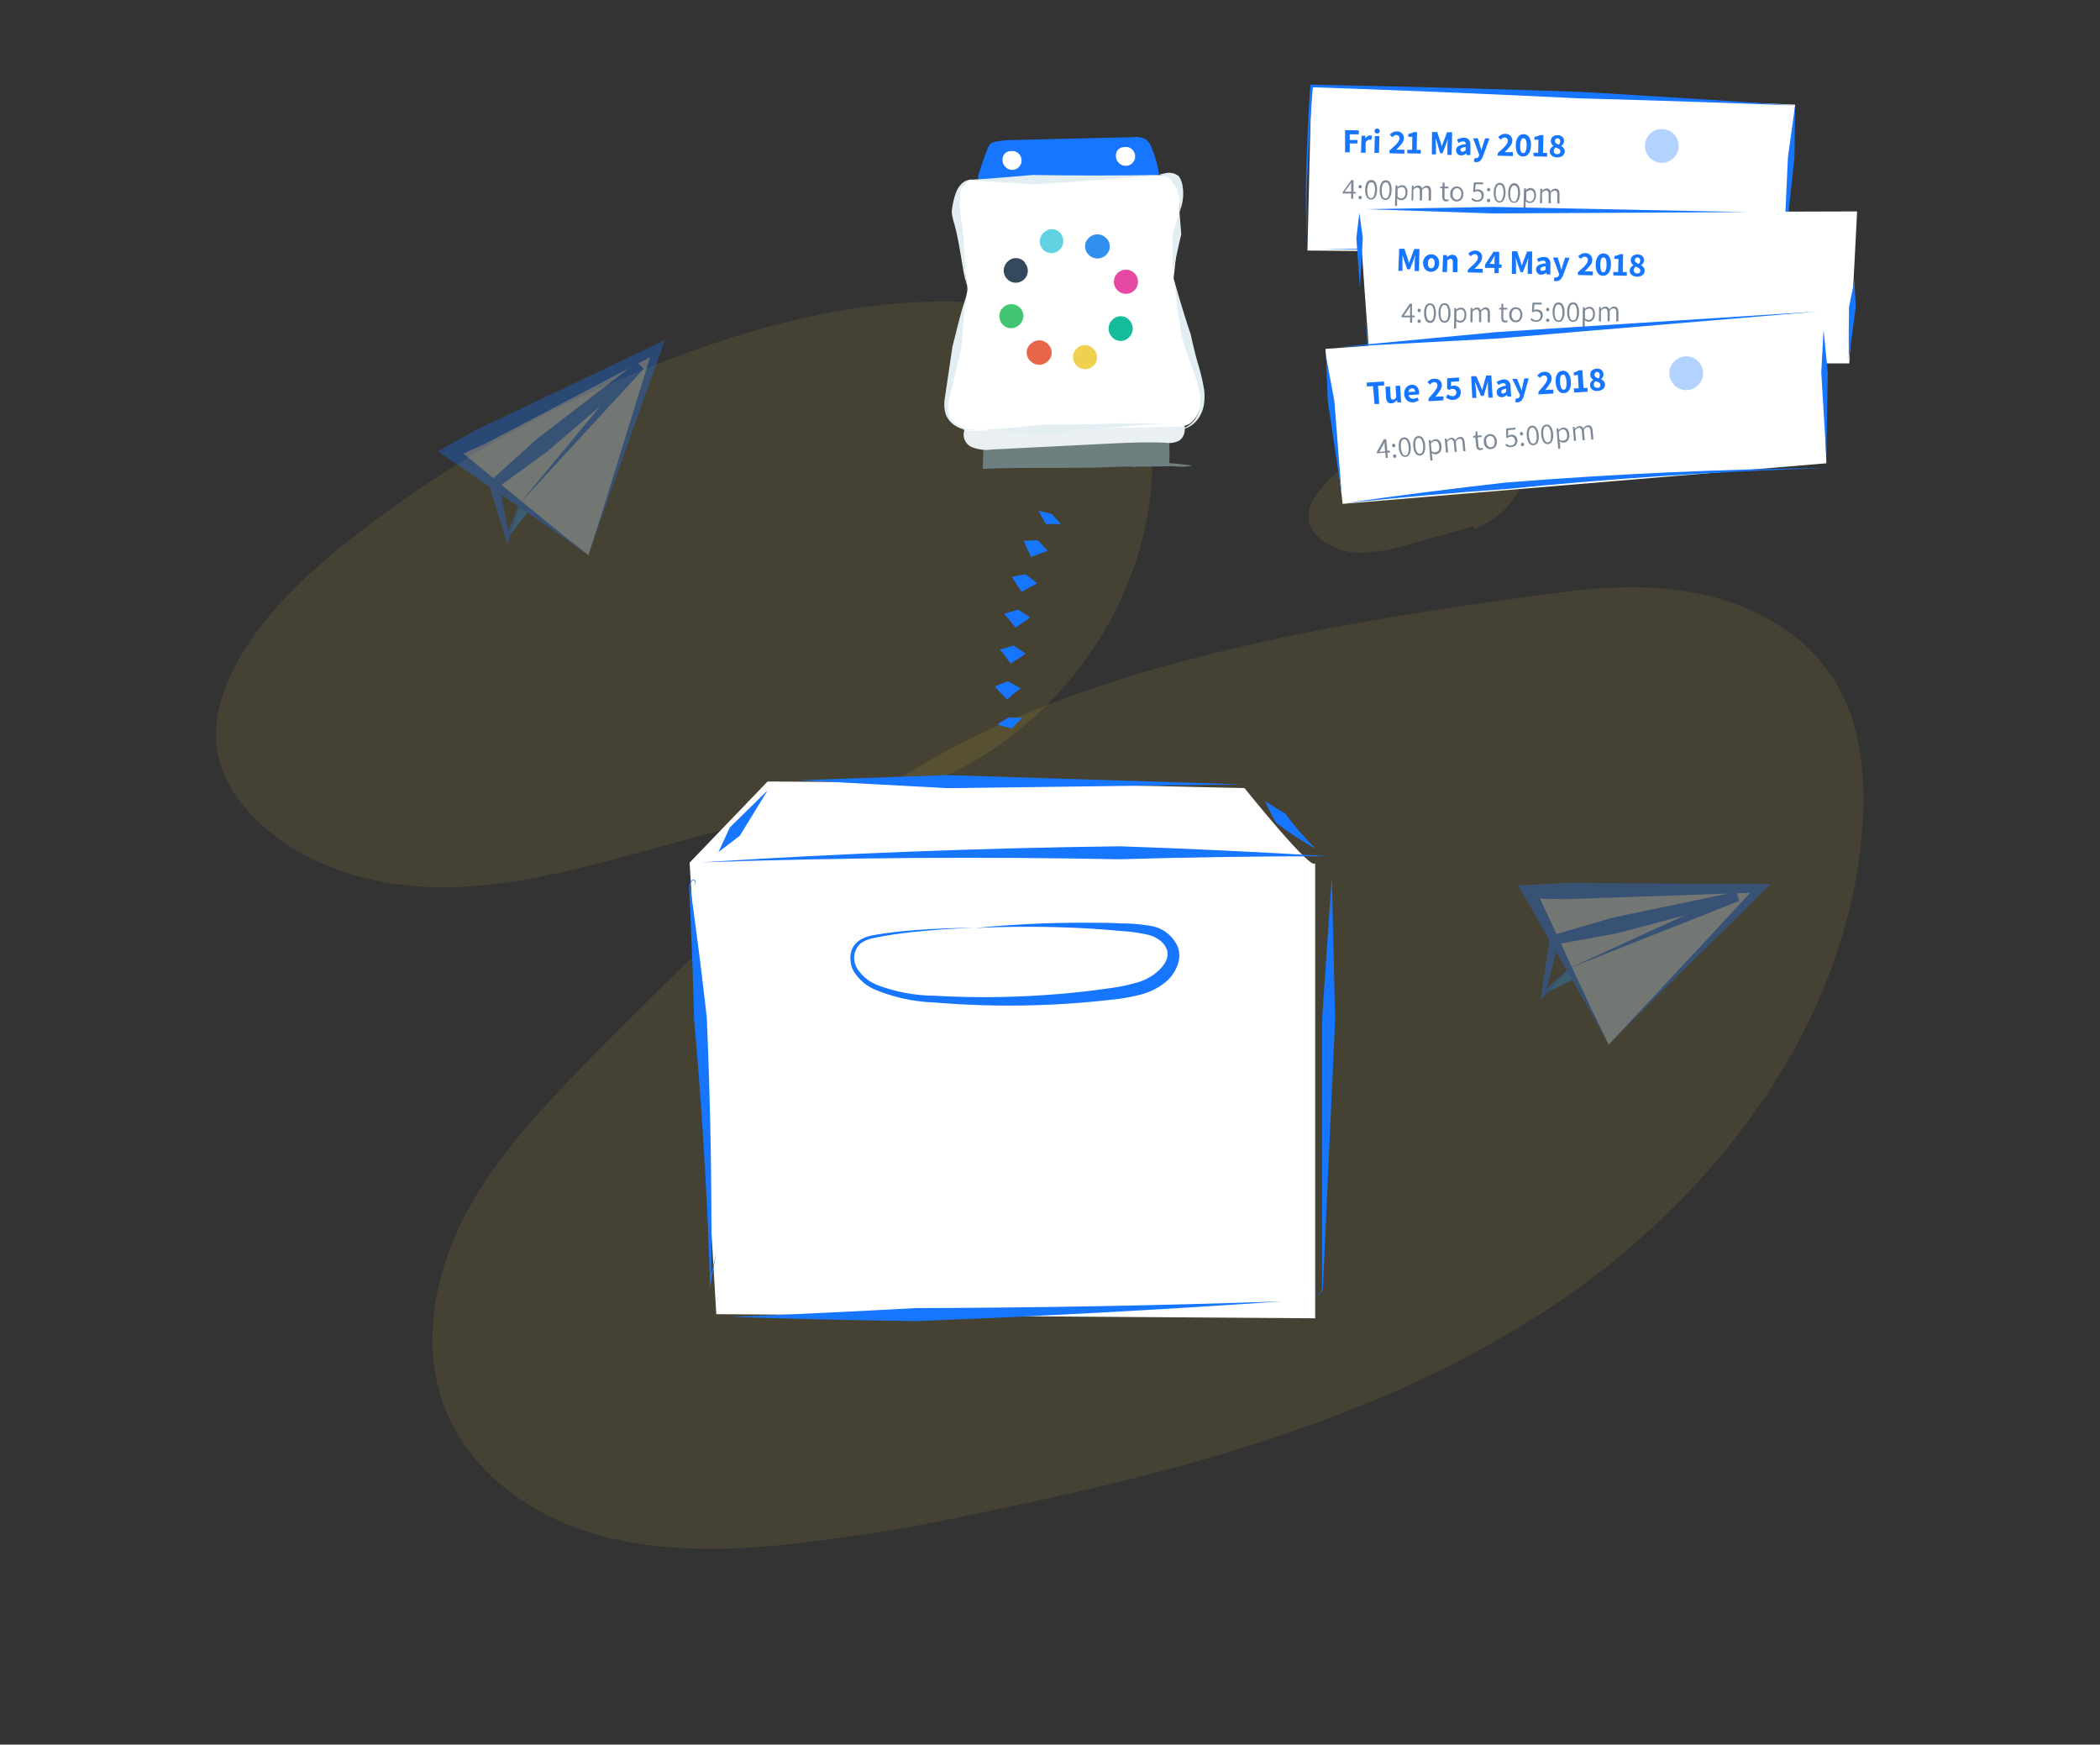 <svg id="Layer_1" data-name="Layer 1" xmlns="http://www.w3.org/2000/svg" viewBox="0 0 366 304"><rect x="0" y="0" width="366" height="304" fill="#333333" stroke="none"/><defs><style>.cls-1{opacity:0.1;}.cls-2{fill:#f8d135;}.cls-3{fill:#fff;}.cls-17,.cls-4{fill:#1776ff;}.cls-5{fill:#6e7f7f;}.cls-6{fill:#eaeff4;}.cls-7{fill:#e2eef2;}.cls-8{fill:#f0d050;}.cls-9{fill:#e76548;}.cls-10{fill:#42c671;}.cls-11{fill:#35495e;}.cls-12{fill:#60d2e2;}.cls-13{fill:#308ff0;}.cls-14{fill:#e549a3;}.cls-15{fill:#14bc9b;}.cls-16{fill:#7d8996;}.cls-17{opacity:0.33;}.cls-18{opacity:0.32;}.cls-19{fill:#2196f3;}.cls-20{fill:#d4e8ff;}</style></defs><title>VyteAPI-Scheduling</title><g class="cls-1"><path class="cls-2" d="M159.92,137.2c20.91-7.42,37-26.95,40.32-48.9,1.56-10.33-.12-22.14-8.12-28.86-5.1-4.28-11.94-5.82-18.56-6.46-20.2-2-40.5,3.13-59.36,10.62a209.88,209.88,0,0,0-53,30.27C53.93,99.62,47,106,42.19,113.94,39,119.25,36.72,125.57,38,131.65a22.31,22.31,0,0,0,6,10.48c8.34,8.76,20.94,12.44,33,12.47s23.94-3.19,35.62-6.38l47.58-13"/></g><g class="cls-1"><path class="cls-2" d="M256.91,92.15a14.89,14.89,0,0,0,9.53-11.56c.36-2.44,0-5.23-1.92-6.82a7.91,7.91,0,0,0-4.39-1.52c-4.77-.47-9.57.73-14,2.51a49.53,49.53,0,0,0-12.52,7.15,18.55,18.55,0,0,0-4.49,4.74,6,6,0,0,0-1,4.19,5.25,5.25,0,0,0,1.41,2.47,10.78,10.78,0,0,0,7.81,3,32.26,32.26,0,0,0,8.41-1.51L257,91.68"/></g><g class="cls-1"><path class="cls-2" d="M102.71,184.61C94.58,193,86.33,201.6,80.94,212s-7.63,23-3.19,33.87c4.21,10.28,13.93,17.59,24.49,21s21.93,3.45,33,2.45a325,325,0,0,0,36.53-5.9c34-7,68.28-16,97.38-34.91s52.6-49.22,55.39-83.8c.74-9.09-.09-18.71-5-26.4-4.75-7.46-12.91-12.29-21.49-14.42s-17.59-1.78-26.36-.62c-39.11,5.18-89.84,13-121.25,36.85C134.19,152.49,102.71,184.61,102.71,184.61Z"/></g><path class="cls-3" d="M196.44,136.87l20.46.46s12.32,15.38,12.32,12.94v79.45L124.84,229l-4.65-78.68,13.59-14.14S176.26,136.41,196.44,136.87Z"/><path class="cls-4" d="M120.9,154.12a.17.17,0,0,0,.28-.13.59.59,0,0,0-.06-.37.31.31,0,0,0-.25-.22.48.48,0,0,0-.31.15,1.76,1.76,0,0,0-.2,1.45l.44,3.18.84,6.37c.56,4.24,1.06,8.5,1.54,12.76q1,23,.76,46l-.23,0,1.13-5.17-.9,5.22-.19,1.13,0-1.15q-.75-23-2.79-45.89c-.11-4.27-.23-8.55-.41-12.82l-.27-6.41-.16-3.2a2,2,0,0,1,.39-1.59.54.54,0,0,1,.41-.14.39.39,0,0,1,.31.29.71.71,0,0,1,0,.41A.19.19,0,0,1,120.9,154.12Z"/><path class="cls-4" d="M231.57,149.2q-18.24,0-36.46.53-36.44-.71-72.91.54,36.4-2.34,72.91-2.8Q213.37,148.08,231.57,149.2Z"/><path class="cls-4" d="M232.12,152.85l.57,24.8-1.13,24.77L231,214.8l-.28,6.19-.14,3.09c0,.5-.13,1.13-.64,1.39a.41.41,0,0,1-.4,0,.56.56,0,0,1-.24-.31.65.65,0,0,1,0-.39.22.22,0,0,1,.31-.15.21.21,0,0,0-.29.15.66.66,0,0,0,0,.37.4.4,0,0,0,.58.27c.45-.25.51-.85.52-1.33V177.6Z"/><path class="cls-4" d="M127.57,229.47q16-.65,32-1.53,32-.08,64-1.18-31.92,2.22-63.93,3.45Q143.57,230,127.57,229.47Z"/><path class="cls-4" d="M169.9,161.72a185.65,185.65,0,0,1,20.43-.92c1.71,0,3.42,0,5.13.11a30,30,0,0,1,5.24.46,6.21,6.21,0,0,1,4.54,3.55,4.55,4.55,0,0,1,0,3.21,7.27,7.27,0,0,1-1.58,2.54,11.14,11.14,0,0,1-4.94,2.66,32,32,0,0,1-5.19.89c-3.4.39-6.82.67-10.24.83a155.8,155.8,0,0,1-20.5-.37,29.54,29.54,0,0,1-10.1-2.16,8.08,8.08,0,0,1-4-3.44,4.78,4.78,0,0,1-.45-2.68A3.46,3.46,0,0,1,149.6,164a5.8,5.8,0,0,1,2.46-1c.85-.17,1.69-.3,2.54-.41,1.69-.23,3.39-.4,5.09-.53q5.1-.36,10.21-.39c-3.4.11-6.8.33-10.19.68-1.69.17-3.38.38-5.05.66-.83.14-1.67.29-2.49.47a5.53,5.53,0,0,0-2.22.94,3.47,3.47,0,0,0-.59,4.28,7.29,7.29,0,0,0,3.7,3,28.74,28.74,0,0,0,9.83,1.81,153.08,153.08,0,0,0,20.32-.2q5.07-.37,10.09-1.1a30.71,30.71,0,0,0,4.84-1,9,9,0,0,0,3.92-2.21c1.05-1,1.73-2.35,1.32-3.48a3.5,3.5,0,0,0-1.16-1.6,5.39,5.39,0,0,0-2-1,28.52,28.52,0,0,0-4.89-.69c-1.69-.16-3.38-.29-5.08-.4A187.39,187.39,0,0,0,169.9,161.72Z"/><polygon class="cls-4" points="125.22 148.48 127.19 144.19 133.78 137.73 128.96 145.61 125.22 148.48"/><path class="cls-4" d="M220.47,139.57c1.15.78,2.32,1.51,3.52,2.18a54.49,54.49,0,0,0,5.23,6.09,55,55,0,0,1-6.85-4.5C221.68,142.1,221.05,140.84,220.47,139.57Z"/><polygon class="cls-4" points="139.4 135.96 165.13 135.07 216.56 136.68 165.11 137.34 139.4 135.96"/><path class="cls-5" d="M171.43,74.59c0,2.37-.09,4.74-.13,7.11,7.59-.33,15.17,0,22.76-.33,3.07-.14,6,0,9.72-.13.1-2.87,0-5.1-.11-8.2-10.56.55-21.19,0-31.7,1.22a1.3,1.3,0,0,0-.75.25"/><path class="cls-6" d="M168.11,74.89a2.37,2.37,0,0,0,1.22,3,6.85,6.85,0,0,0,3.52.44l19.87-1c3.5-.17,7-.34,10.5-.18a3.75,3.75,0,0,0,2.37-.41,2.41,2.41,0,0,0,.9-1.82,7,7,0,0,0-.28-2.08c-5.89-.1-11.79.08-17.69.25a179.47,179.47,0,0,0-19.94,1.33c-.32,0-.75.3-.57.57"/><path class="cls-4" d="M202,30.2a20.34,20.34,0,0,0-1.29-4.46,3.27,3.27,0,0,0-.91-1.38,3.49,3.49,0,0,0-2.26-.46l-20.52.49a19.31,19.31,0,0,0-3.48.29,1.86,1.86,0,0,0-.86.34,2.1,2.1,0,0,0-.54.85,46.54,46.54,0,0,0-1.7,5l.76,2.1,14,.95,15.61-1.27Z"/><path class="cls-3" d="M205.07,74.35c2.17-.12,2.42-.57,3.1-1.33a5.17,5.17,0,0,0,1.15-2.79,16.57,16.57,0,0,0-.78-6.15L205.1,50.8l-.56-2.35q.77-6.39,1.11-12.82a8.55,8.55,0,0,0-.2-3,3,3,0,0,0-2-2.1l-.61-.05Q186,31.23,169,31.3l-.62.37a6.53,6.53,0,0,0-1.79,4.24,19.33,19.33,0,0,0,.4,4.67L168.6,50l0,.61-3.5,17.79a8.53,8.53,0,0,0-.06,3.76c.3,1.36,2.54,2.72,3.92,2.91Z"/><path class="cls-3" d="M175.69,26.41a1.4,1.4,0,0,0-.8.68,1.84,1.84,0,0,0,.19,1.84,1.72,1.72,0,0,0,1.72.63A1.69,1.69,0,0,0,178,28.35a1.71,1.71,0,0,0-.53-1.65,1.58,1.58,0,0,0-.72-.36A2.87,2.87,0,0,0,175.69,26.41Z"/><path class="cls-3" d="M195.45,25.71a1.36,1.36,0,0,0-.8.68,1.82,1.82,0,0,0,.19,1.83,1.73,1.73,0,0,0,1.72.64,1.69,1.69,0,0,0,1.24-1.21,1.71,1.71,0,0,0-.53-1.65,1.58,1.58,0,0,0-.72-.36A2.67,2.67,0,0,0,195.45,25.71Z"/><path class="cls-7" d="M169.23,31.3a2.31,2.31,0,0,0-1.31.95,3.57,3.57,0,0,0-.57,1.48,8.73,8.73,0,0,0-.08,1.63,10,10,0,0,0,.12,1.6,10.16,10.16,0,0,0,.17,1.56c.09.56.17,1.13.23,1.69.13,1.13.21,2.26.27,3.38l.18,3.36a14.79,14.79,0,0,0,.49,3.31l0,.08,0-.07-.15-.21.17.19,0,0a16,16,0,0,1-.88-3.27l-.56-3.32c-.19-1.1-.39-2.19-.64-3.27-.13-.54-.26-1.07-.41-1.6a10.74,10.74,0,0,1-.39-1.75,11,11,0,0,1,.27-1.82,10,10,0,0,1,.51-1.73,4,4,0,0,1,1-1.52A2.52,2.52,0,0,1,169.23,31.3Z"/><path class="cls-7" d="M168.5,51.41c-.55,3.06-.67,6.13-.95,9.25l-2.16,9a5.51,5.51,0,0,0-.1,2.17,3.34,3.34,0,0,0,1.05,1.85,4.5,4.5,0,0,0,2,1,7,7,0,0,0,2.29.19,7,7,0,0,1-2.33,0,4.79,4.79,0,0,1-2.17-.94,3.86,3.86,0,0,1-1.38-2,6.49,6.49,0,0,1-.1-2.44L166,60.39C166.78,57.41,167.44,54.33,168.5,51.41Z"/><path class="cls-7" d="M171.55,74.89c3.51-.23,7-.54,10.48-.91,3.49,0,7,0,10.48-.13s7-.17,10.52.07c-3.51,0-7,.37-10.47.72s-7,.68-10.48.92Q176.8,75.32,171.55,74.89Z"/><path class="cls-7" d="M168.86,31.38c3.7-.27,7.39-.56,11.08-.89q11.1.18,22.2,0-11.05,1-22.17,1.62Q174.4,31.78,168.86,31.38Z"/><path class="cls-7" d="M202.14,30.27a.33.33,0,0,0,.33.07l.37-.1a4,4,0,0,1,.81-.13,2.67,2.67,0,0,1,1.8.6,4.1,4.1,0,0,1,.65,1.65,8.23,8.23,0,0,1-.55,4.6,8.15,8.15,0,0,0-.12-2.92,4.31,4.31,0,0,0-1.18-2.31,1.44,1.44,0,0,0-.74-.85,3.19,3.19,0,0,0-.68-.24l-.38-.11C202.32,30.49,202.17,30.41,202.14,30.27Z"/><path class="cls-7" d="M205.58,37.16c.09,1.23.19,2.44.3,3.66-.55,2.25-1,4.53-1.51,6.81l0,.07,0-.06-.1-.21.14.18h0q-.07-3.49,0-7C204.73,39.46,205.15,38.31,205.58,37.16Z"/><path class="cls-7" d="M204.59,48.74c.94,3.2,1.87,6.4,2.94,9.53.35,1.62.73,3.23,1.17,4.82A33.5,33.5,0,0,1,209.87,68a9.37,9.37,0,0,1-.06,2.59,5.83,5.83,0,0,1-1,2.39,4.58,4.58,0,0,1-2,1.6,6.59,6.59,0,0,1-2.49.31,6.48,6.48,0,0,0,2.41-.49,4.25,4.25,0,0,0,1.72-1.64,5.18,5.18,0,0,0,.72-2.26,8.29,8.29,0,0,0-.13-2.38,33.09,33.09,0,0,0-1.52-4.68c-.57-1.57-1.08-3.17-1.56-4.78C205.43,55.35,205,52.05,204.59,48.74Z"/><path class="cls-5" d="M199.14,80.62a45.4,45.4,0,0,1,8.64.53,8.36,8.36,0,0,1-2.69.13,58.46,58.46,0,0,0-8.05.1"/><g id="Group_4" data-name="Group 4"><g id="Group_5" data-name="Group 5"><g id="Path"><path class="cls-8" d="M189.22,60.13a2.1,2.1,0,1,0,2,2.22A2.26,2.26,0,0,0,189.22,60.13Z"/></g><g id="Path_2" data-name="Path 2"><path class="cls-9" d="M182.68,60a2.11,2.11,0,0,0-3-.12,2,2,0,0,0-.13,3,2.12,2.12,0,0,0,3,.12A2,2,0,0,0,182.68,60Z"/></g><g id="Path_3" data-name="Path 3"><path class="cls-10" d="M178.37,55.2a2.1,2.1,0,1,0-2.22,2A2.25,2.25,0,0,0,178.37,55.2Z"/></g><g id="Path_4" data-name="Path 4"><path class="cls-11" d="M178.62,45.72a2,2,0,0,0-3-.13,2.12,2.12,0,0,0-.12,3,2.09,2.09,0,0,0,3.08-2.83Z"/></g><g id="Path_5" data-name="Path 5"><path class="cls-12" d="M183.18,44.11a2.1,2.1,0,0,0,.24-4.19,2.27,2.27,0,0,0-2.22,2A2.09,2.09,0,0,0,183.18,44.11Z"/></g><g id="Path_6" data-name="Path 6"><path class="cls-13" d="M189.71,44.36a2.12,2.12,0,0,0,3,.12,2,2,0,0,0,.12-2.95,2.12,2.12,0,0,0-3-.13A2,2,0,0,0,189.71,44.36Z"/></g><g id="Path_7" data-name="Path 7"><path class="cls-14" d="M194.14,49a2.1,2.1,0,1,0,2.22-2A2.09,2.09,0,0,0,194.14,49Z"/></g><g id="Path_8" data-name="Path 8"><path class="cls-15" d="M193.9,55.7a2.12,2.12,0,0,0-.12,3,2,2,0,0,0,2.95.12,2.12,2.12,0,0,0,.13-3A2,2,0,0,0,193.9,55.7Z"/></g></g></g><path class="cls-4" d="M183.3,89.58c.53.59,1.07,1.17,1.62,1.73-.86,0-1.74,0-2.62,0Q181.64,90.19,181,89C181.78,89.18,182.54,89.38,183.3,89.58Z"/><path class="cls-4" d="M180.9,94.14c.56.63,1.13,1.25,1.7,1.84q-1.41.49-2.88,1.08c-.45-.9-.88-1.84-1.31-2.82C179.25,94.19,180.08,94.15,180.9,94.14Z"/><path class="cls-4" d="M178.76,100.07q1,.81,2,1.59-1.34.69-2.7,1.47c-.57-.84-1.14-1.71-1.69-2.61C177.14,100.35,178,100.2,178.76,100.07Z"/><path class="cls-4" d="M177.44,106.23l2.1,1.37c-.84.57-1.68,1.16-2.53,1.76-.66-.78-1.31-1.59-2-2.41Z"/><path class="cls-4" d="M176.65,112.49c.7.44,1.4.91,2.09,1.41-.85.65-1.73,1.12-2.59,1.71-.64-.8-1.22-1.7-1.89-2.44C175.05,113,175.85,112.75,176.65,112.49Z"/><path class="cls-4" d="M175.69,118.73c.74.43,1.47.83,2.21,1.2q-1.18.88-2.37,1.95c-.72-.69-1.44-1.44-2.15-2.26C174.15,119.29,174.92,119,175.69,118.73Z"/><path class="cls-4" d="M175.86,125a23.71,23.71,0,0,0,2.38.06,16.07,16.07,0,0,0-1.82,1.86,18,18,0,0,1-2.57-.7C174.51,125.78,175.18,125.37,175.86,125Z"/><path class="cls-3" d="M228.61,15c-.1-.14-.74,28.66-.74,28.66l83,.69,2-26.11Z"/><path class="cls-4" d="M312.88,18.38q-18.79-.73-37.6-1.24Q252,16,228.61,15.2l.22-.2c-.39,4.73-.7,9.47-.9,14.22a127.81,127.81,0,0,0,0,14.25,130.42,130.42,0,0,1-.25-14.26q.21-7.12.69-14.25v-.2h.21Q252,15.21,275.33,16,294.11,17.09,312.88,18.38Z"/><polygon class="cls-4" points="312.88 18.22 312.74 27.49 310.86 44.97 310.86 45.03 310.82 44.99 310.13 44.33 310.86 44.94 310.81 44.96 311.61 27.41 312.88 18.22"/><path class="cls-4" d="M309.05,44.79q-13.11-.63-26.22-.73-6.54-.27-13.09-.4c-4.37-.12-8.74-.06-13.11-.1l-26.24-.1L256.62,43c4.38-.06,8.75-.2,13.12-.18s8.75,0,13.13.11Q296,43.6,309.05,44.79Z"/><path class="cls-4" d="M234.43,22.66l2.4.06,0,.68-1.59,0,0,1,1.36,0V25l-1.36,0,0,1.54-.81,0Z"/><path class="cls-4" d="M237.3,23.66l.66,0,0,.51h0a1.11,1.11,0,0,1,.38-.42.73.73,0,0,1,.46-.14.83.83,0,0,1,.34.06l-.15.7-.11,0a.62.62,0,0,0-.57.1,1,1,0,0,0-.3.42l0,1.73-.81,0Z"/><path class="cls-4" d="M239.61,23.71l.8,0-.07,2.93-.8,0Zm.08-.57a.44.44,0,0,1,0-.62.45.45,0,0,1,.33-.12.49.49,0,0,1,.32.13.45.45,0,0,1,0,.62.48.48,0,0,1-.33.12A.52.52,0,0,1,239.69,23.14Z"/><path class="cls-4" d="M242.16,26.23q.63-.57,1-.9a4,4,0,0,0,.53-.63,1,1,0,0,0,.21-.56.56.56,0,0,0-.14-.44.54.54,0,0,0-.41-.17.64.64,0,0,0-.35.1,1.44,1.44,0,0,0-.34.28l-.44-.45a2,2,0,0,1,.59-.43,1.3,1.3,0,0,1,.67-.13,1.19,1.19,0,0,1,.88.34,1.17,1.17,0,0,1,.32.87,1.68,1.68,0,0,1-.35.9,9,9,0,0,1-1,1.08l.63,0,.81,0v.68l-2.61-.06Z"/><path class="cls-4" d="M245.27,26.11l.83,0,.05-2.27h-.7v-.51a4,4,0,0,0,.51-.11,2.22,2.22,0,0,0,.41-.2l.6,0-.07,3.1.71,0v.65l-2.35-.05Z"/><path class="cls-4" d="M249.58,23l.9,0,.6,1.79c.06.17.1.33.14.48l.07.25h0l.11-.34a2.31,2.31,0,0,1,.14-.38l.66-1.76.89,0L253,27l-.74,0,0-1.53c0-.22,0-.57.1-1l0-.23h0l-.34.9-.6,1.55H251L250.5,25l-.29-.91h0v.23c0,.48.06.84.06,1.05l0,1.53h-.72Z"/><path class="cls-4" d="M254,26.79a.88.88,0,0,1-.23-.63.81.81,0,0,1,.42-.71,2.88,2.88,0,0,1,1.27-.33.43.43,0,0,0-.47-.48,1.19,1.19,0,0,0-.37.06,3.7,3.7,0,0,0-.42.19l-.28-.54a2.37,2.37,0,0,1,1.24-.35,1.09,1.09,0,0,1,.84.34,1.46,1.46,0,0,1,.27,1l0,1.69h-.66l-.05-.31h0a1.41,1.41,0,0,1-.88.36A.83.83,0,0,1,254,26.79Zm1.17-.42a1.32,1.32,0,0,0,.27-.2v-.56a2,2,0,0,0-.69.18.38.38,0,0,0-.21.32.31.31,0,0,0,.09.24.4.4,0,0,0,.26.08A.42.42,0,0,0,255.18,26.37Z"/><path class="cls-4" d="M256.86,28.14l.16-.62a.64.64,0,0,0,.2.05.53.53,0,0,0,.54-.41l.05-.17-1.07-2.89.82,0,.41,1.33.15.56c0,.1.05.2.07.27h0c0-.23.13-.5.22-.83l.42-1.31.77,0-1.1,3A2.22,2.22,0,0,1,258,28a1,1,0,0,1-.76.25A1.29,1.29,0,0,1,256.86,28.14Z"/><path class="cls-4" d="M261.05,26.66q.63-.57,1-.9a4,4,0,0,0,.53-.63,1,1,0,0,0,.21-.56.57.57,0,0,0-.14-.44.54.54,0,0,0-.41-.17.64.64,0,0,0-.35.1,1.44,1.44,0,0,0-.34.28l-.43-.45a1.85,1.85,0,0,1,.58-.43,1.3,1.3,0,0,1,.67-.13,1.23,1.23,0,0,1,.88.34,1.13,1.13,0,0,1,.32.87,1.6,1.6,0,0,1-.35.9,8.3,8.3,0,0,1-1,1.08l.64,0,.81,0,0,.68L261,27.13Z"/><path class="cls-4" d="M264.76,27.06a1.47,1.47,0,0,1-.44-.68,3,3,0,0,1-.14-1.08,2.38,2.38,0,0,1,.39-1.42,1.18,1.18,0,0,1,1.93,0,2.41,2.41,0,0,1,.32,1.44,3,3,0,0,1-.19,1.07,1.44,1.44,0,0,1-.47.66,1.06,1.06,0,0,1-.7.21A1.08,1.08,0,0,1,264.76,27.06Zm1.13-.68a2.63,2.63,0,0,0,.17-1,2.38,2.38,0,0,0-.13-1,.43.43,0,0,0-.81,0,2.32,2.32,0,0,0-.17,1,2.67,2.67,0,0,0,.12,1,.43.43,0,0,0,.82,0Z"/><path class="cls-4" d="M267.25,26.62h.83l.05-2.27h-.69v-.5a4.11,4.11,0,0,0,.5-.12,2.26,2.26,0,0,0,.42-.19H269l-.07,3.1.72,0,0,.66-2.35-.06Z"/><path class="cls-4" d="M270.71,27.29a1.06,1.06,0,0,1-.45-.38.86.86,0,0,1-.16-.54,1.05,1.05,0,0,1,.67-.92v0a1.11,1.11,0,0,1-.49-.89,1,1,0,0,1,.35-.74,1.23,1.23,0,0,1,.86-.26,1.09,1.09,0,0,1,.81.3,1,1,0,0,1,.29.75.8.8,0,0,1-.15.47,1.33,1.33,0,0,1-.36.35v0a1.45,1.45,0,0,1,.47.41,1,1,0,0,1,.16.58,1,1,0,0,1-.18.53,1.16,1.16,0,0,1-.47.36,1.85,1.85,0,0,1-.69.12A1.77,1.77,0,0,1,270.71,27.29Zm1.08-.54a.47.47,0,0,0,.16-.36.48.48,0,0,0-.09-.29.75.75,0,0,0-.26-.2,4.14,4.14,0,0,0-.46-.22.92.92,0,0,0-.24.28.61.61,0,0,0-.1.34.49.49,0,0,0,.17.41.63.63,0,0,0,.43.16A.61.61,0,0,0,271.79,26.75Zm.14-2.12a.56.56,0,0,0-.12-.38.5.5,0,0,0-.35-.15.48.48,0,0,0-.33.12.45.45,0,0,0-.13.33.43.43,0,0,0,.16.37,2,2,0,0,0,.5.29A.84.84,0,0,0,271.93,24.63Z"/><path class="cls-16" d="M236.29,33.72h-.45l0,.93h-.35l0-.93-1.48,0v-.24l1.49-2.09h.4l0,2.06h.46Zm-.8-.32,0-1c0-.13,0-.33,0-.61h0l-.17.27-.11.17-.84,1.17Z"/><path class="cls-16" d="M236.84,34.64a.28.28,0,0,1-.07-.22.33.33,0,0,1,.08-.22.32.32,0,0,1,.21-.08.25.25,0,0,1,.19.09.29.29,0,0,1,.08.22.26.26,0,0,1-.09.21.22.22,0,0,1-.2.08A.3.3,0,0,1,236.84,34.64Zm0-1.89a.28.28,0,0,1-.08-.21.29.29,0,0,1,.09-.22.24.24,0,0,1,.2-.08.27.27,0,0,1,.2.09.28.28,0,0,1,.07.22.29.29,0,0,1-.08.21.27.27,0,0,1-.2.08A.25.25,0,0,1,236.89,32.75Z"/><path class="cls-16" d="M238.18,34.3a2.31,2.31,0,0,1-.24-1.27,2.37,2.37,0,0,1,.3-1.25.84.84,0,0,1,.77-.42.86.86,0,0,1,.75.46,2.34,2.34,0,0,1,.24,1.26,2.44,2.44,0,0,1-.3,1.26.85.85,0,0,1-.77.43A.83.83,0,0,1,238.18,34.3Zm1.26-.18a2.46,2.46,0,0,0,.2-1,2.26,2.26,0,0,0-.16-1,.52.52,0,0,0-.48-.35.53.53,0,0,0-.5.33,2.38,2.38,0,0,0-.2,1,2.5,2.5,0,0,0,.15,1.06.54.54,0,0,0,.49.36A.53.53,0,0,0,239.44,34.12Z"/><path class="cls-16" d="M240.71,34.36a2.42,2.42,0,0,1-.24-1.27,2.35,2.35,0,0,1,.3-1.25.84.84,0,0,1,.77-.42.85.85,0,0,1,.75.45,2.31,2.31,0,0,1,.24,1.27,2.44,2.44,0,0,1-.3,1.26.87.87,0,0,1-1.52,0Zm1.26-.18a2.46,2.46,0,0,0,.2-1,2.43,2.43,0,0,0-.15-1.05.58.58,0,0,0-.49-.36.57.57,0,0,0-.5.33,2.46,2.46,0,0,0-.2,1.05,2.5,2.5,0,0,0,.15,1.06.53.53,0,0,0,1,0Z"/><path class="cls-16" d="M243.22,32.31h.31l0,.3h0a1.38,1.38,0,0,1,.82-.34.85.85,0,0,1,.72.36,1.48,1.48,0,0,1,.24.94,1.73,1.73,0,0,1-.17.71,1.15,1.15,0,0,1-.41.46,1,1,0,0,1-.54.15,1.23,1.23,0,0,1-.7-.31V35l0,.86h-.37Zm1.35,2.14a.82.82,0,0,0,.28-.35,1.27,1.27,0,0,0,.11-.54,1.2,1.2,0,0,0-.15-.7.56.56,0,0,0-.52-.27,1.1,1.1,0,0,0-.71.34l0,1.35a1.26,1.26,0,0,0,.33.22.92.92,0,0,0,.3.07A.69.69,0,0,0,244.57,34.45Z"/><path class="cls-16" d="M246.06,32.37h.31l0,.37h0a1.08,1.08,0,0,1,.79-.41.63.63,0,0,1,.67.5,1.61,1.61,0,0,1,.43-.35.81.81,0,0,1,.41-.12c.51,0,.75.34.74,1l0,1.59H249l0-1.54a.94.94,0,0,0-.1-.53.43.43,0,0,0-.37-.17.92.92,0,0,0-.66.38l-.05,1.83h-.37l0-1.54a.92.92,0,0,0-.1-.52.45.45,0,0,0-.36-.18,1,1,0,0,0-.67.39l0,1.83H246Z"/><path class="cls-16" d="M251.51,34.84a1,1,0,0,1-.15-.6l0-1.44H251v-.28l.39,0,.06-.7h.32l0,.7.68,0v.31l-.69,0,0,1.45a.64.64,0,0,0,.08.37.36.36,0,0,0,.3.13.93.93,0,0,0,.29-.06l.07.28a1.48,1.48,0,0,1-.45.09A.61.61,0,0,1,251.51,34.84Z"/><path class="cls-16" d="M253.3,34.94a1.15,1.15,0,0,1-.41-.46,1.44,1.44,0,0,1-.14-.7,1.42,1.42,0,0,1,.17-.7,1.1,1.1,0,0,1,.43-.45,1.16,1.16,0,0,1,.58-.14,1,1,0,0,1,.56.17,1.08,1.08,0,0,1,.41.46,1.48,1.48,0,0,1,.14.71,1.36,1.36,0,0,1-.17.69,1.07,1.07,0,0,1-.43.44,1.06,1.06,0,0,1-.57.15A1.12,1.12,0,0,1,253.3,34.94Zm1-.26a.79.79,0,0,0,.28-.34,1.42,1.42,0,0,0,.11-.52,1.38,1.38,0,0,0-.09-.52.82.82,0,0,0-.26-.36.66.66,0,0,0-.39-.14.7.7,0,0,0-.4.12.81.81,0,0,0-.27.35,1.38,1.38,0,0,0,.08,1.24.68.68,0,0,0,.94.17Z"/><path class="cls-16" d="M256.87,35.05a1.45,1.45,0,0,1-.45-.33l.2-.24a1.39,1.39,0,0,0,.37.28,1.08,1.08,0,0,0,.46.12.79.79,0,0,0,.38-.09.66.66,0,0,0,.28-.27.89.89,0,0,0,.1-.41.69.69,0,0,0-.7-.77.85.85,0,0,0-.29,0,1.34,1.34,0,0,0-.29.15l-.2-.13.14-1.57,1.61,0v.32l-1.28,0-.11,1a1.3,1.3,0,0,1,.25-.1,1.12,1.12,0,0,1,.27,0,1.06,1.06,0,0,1,.73.28,1,1,0,0,1,.26.77,1.1,1.1,0,0,1-.16.59,1.07,1.07,0,0,1-.41.38,1,1,0,0,1-.54.12A1.28,1.28,0,0,1,256.87,35.05Z"/><path class="cls-16" d="M259.24,35.15a.33.33,0,0,1-.08-.22.29.29,0,0,1,.09-.22.3.3,0,0,1,.2-.08.34.34,0,0,1,.2.09.33.33,0,0,1,.08.22.29.29,0,0,1-.09.22.3.3,0,0,1-.2.08A.34.34,0,0,1,259.24,35.15Zm0-1.89a.26.26,0,0,1-.07-.21.33.33,0,0,1,.08-.22.32.32,0,0,1,.2-.08.25.25,0,0,1,.2.09.29.29,0,0,1,.08.22.26.26,0,0,1-.09.21.24.24,0,0,1-.2.08A.27.27,0,0,1,259.28,33.26Z"/><path class="cls-16" d="M260.58,34.81a3,3,0,0,1,.05-2.52.89.89,0,0,1,.77-.42.87.87,0,0,1,.76.46,3.08,3.08,0,0,1-.06,2.52.86.86,0,0,1-.77.43A.83.83,0,0,1,260.58,34.81Zm1.25-.18a2.32,2.32,0,0,0,.2-1.05,2.28,2.28,0,0,0-.15-1,.52.52,0,0,0-1,0,2.24,2.24,0,0,0-.2,1,2.5,2.5,0,0,0,.15,1.06.51.51,0,0,0,1,0Z"/><path class="cls-16" d="M263.11,34.87a2.39,2.39,0,0,1-.25-1.27,2.55,2.55,0,0,1,.3-1.25.85.85,0,0,1,.78-.42.86.86,0,0,1,.75.46,3.08,3.08,0,0,1-.06,2.52.88.88,0,0,1-.77.43A.85.85,0,0,1,263.11,34.87Zm1.25-.18a2.44,2.44,0,0,0,.21-1,2.26,2.26,0,0,0-.16-1,.52.52,0,0,0-1,0,2.38,2.38,0,0,0-.2,1,2.5,2.5,0,0,0,.15,1.06.52.52,0,0,0,1,0Z"/><path class="cls-16" d="M265.62,32.82h.31l0,.29h0a1.31,1.31,0,0,1,.81-.35.89.89,0,0,1,.73.36,1.56,1.56,0,0,1,.23.94,1.58,1.58,0,0,1-.16.71,1.16,1.16,0,0,1-.41.46,1,1,0,0,1-.54.15,1.2,1.2,0,0,1-.7-.31v.44l0,.86h-.37ZM267,35a.91.91,0,0,0,.28-.35,1.66,1.66,0,0,0,.11-.54,1.27,1.27,0,0,0-.16-.7.56.56,0,0,0-.51-.27,1.13,1.13,0,0,0-.71.34l0,1.35a1.71,1.71,0,0,0,.33.22.92.92,0,0,0,.31.07A.69.69,0,0,0,267,35Z"/><path class="cls-16" d="M268.46,32.88h.31l0,.37h0a1.08,1.08,0,0,1,.78-.41.65.65,0,0,1,.68.5,1.84,1.84,0,0,1,.43-.35.78.78,0,0,1,.41-.12c.5,0,.75.34.73,1l0,1.59h-.38l0-1.54a.93.93,0,0,0-.11-.53.43.43,0,0,0-.37-.17.94.94,0,0,0-.66.39l0,1.82h-.38l0-1.54a.84.84,0,0,0-.11-.52.43.43,0,0,0-.36-.18,1,1,0,0,0-.67.39l0,1.83h-.37Z"/><circle class="cls-17" cx="289.63" cy="25.43" r="2.94"/><path class="cls-3" d="M236.92,37.11c-.1-.14,1.83,26.21,1.83,26.21l83.55,0,1.37-26.48Z"/><path class="cls-16" d="M246.58,55.29h-.46v.93h-.36V55.3h-1.49v-.24l1.42-2.13h.4l0,2.06h.46Zm-.82-.29V54c0-.13,0-.34,0-.62h0l-.16.28-.11.18L244.68,55Z"/><path class="cls-16" d="M247.14,54.31a.34.34,0,0,1,0-.44.29.29,0,0,1,.4,0,.34.34,0,0,1,.09.22.26.26,0,0,1-.09.21.25.25,0,0,1-.2.09A.32.32,0,0,1,247.14,54.31Zm0,1.88a.29.29,0,0,1-.09-.21.33.33,0,0,1,.08-.22.27.27,0,0,1,.2-.09.25.25,0,0,1,.2.09.26.26,0,0,1,.09.21.33.33,0,0,1-.08.22.3.3,0,0,1-.2.08A.24.24,0,0,1,247.16,56.19Z"/><path class="cls-16" d="M248.48,55.82a2.47,2.47,0,0,1-.28-1.27,2.4,2.4,0,0,1,.26-1.25.88.88,0,0,1,1.53,0,3,3,0,0,1,0,2.52.82.82,0,0,1-.75.45A.86.86,0,0,1,248.48,55.82Zm1.25-.22a3.24,3.24,0,0,0,0-2.1.55.55,0,0,0-.5-.34.52.52,0,0,0-.48.34,2.24,2.24,0,0,0-.17,1,2.44,2.44,0,0,0,.18,1.06.55.55,0,0,0,.49.35A.53.53,0,0,0,249.73,55.6Z"/><path class="cls-16" d="M251,55.8a2.56,2.56,0,0,1-.28-1.26,2.41,2.41,0,0,1,.27-1.26.85.85,0,0,1,.75-.44.84.84,0,0,1,.77.43,2.39,2.39,0,0,1,.28,1.25,2.48,2.48,0,0,1-.26,1.27.85.85,0,0,1-.76.45A.84.84,0,0,1,251,55.8Zm1.26-.22a2.59,2.59,0,0,0,.17-1.06,2.43,2.43,0,0,0-.19-1,.52.52,0,0,0-1,0,2.17,2.17,0,0,0-.17,1,2.41,2.41,0,0,0,.18,1.06.56.56,0,0,0,.5.35A.54.54,0,0,0,252.27,55.58Z"/><path class="cls-16" d="M253.46,53.67h.31l0,.3h0a1.39,1.39,0,0,1,.81-.37.85.85,0,0,1,.73.34,1.85,1.85,0,0,1,.12,1.65,1.22,1.22,0,0,1-.39.47,1,1,0,0,1-.54.16,1.13,1.13,0,0,1-.71-.28v1.3h-.37Zm1.42,2.11a.88.88,0,0,0,.26-.36,1.33,1.33,0,0,0,.1-.54,1.31,1.31,0,0,0-.17-.71.62.62,0,0,0-.53-.25,1.12,1.12,0,0,0-.7.37v1.35a1.17,1.17,0,0,0,.33.2.74.74,0,0,0,.31.06A.69.69,0,0,0,254.88,55.78Z"/><path class="cls-16" d="M256.3,53.65h.31l0,.37h0a1.13,1.13,0,0,1,.78-.44.66.66,0,0,1,.69.48,1.85,1.85,0,0,1,.41-.36.82.82,0,0,1,.41-.13c.51,0,.76.32.77,1v1.59h-.38V54.59a.87.87,0,0,0-.12-.52.43.43,0,0,0-.37-.17,1,1,0,0,0-.65.41v1.83h-.37l0-1.54a.89.89,0,0,0-.12-.52.42.42,0,0,0-.36-.17,1,1,0,0,0-.66.41v1.83h-.37Z"/><path class="cls-16" d="M261.82,56a1,1,0,0,1-.16-.6V53.93h-.38v-.29l.39,0,0-.71H262v.7h.69v.31H262v1.45a.71.71,0,0,0,.1.37.35.35,0,0,0,.3.12.75.75,0,0,0,.29-.07l.08.28a1.27,1.27,0,0,1-.45.1A.64.64,0,0,1,261.82,56Z"/><path class="cls-16" d="M263.61,56a1.15,1.15,0,0,1-.42-.45,1.38,1.38,0,0,1-.16-.69,1.54,1.54,0,0,1,.15-.7,1,1,0,0,1,.42-.46,1,1,0,0,1,.57-.16,1.16,1.16,0,0,1,.57.15,1,1,0,0,1,.42.45,1.42,1.42,0,0,1,.16.7,1.32,1.32,0,0,1-.15.7,1.15,1.15,0,0,1-.41.46,1.17,1.17,0,0,1-.57.16A1.08,1.08,0,0,1,263.61,56Zm1-.28a.82.82,0,0,0,.26-.36,1.21,1.21,0,0,0,.1-.52,1.46,1.46,0,0,0-.1-.52.89.89,0,0,0-.28-.35.65.65,0,0,0-.39-.12.59.59,0,0,0-.39.13.74.74,0,0,0-.27.35,1.46,1.46,0,0,0-.09.52,1.09,1.09,0,0,0,.22.72.65.65,0,0,0,.54.27A.7.7,0,0,0,264.58,55.72Z"/><path class="cls-16" d="M267.19,56a1.65,1.65,0,0,1-.46-.32l.19-.25a1.57,1.57,0,0,0,.37.28,1,1,0,0,0,.48.1.79.79,0,0,0,.37-.1.81.81,0,0,0,.27-.28.91.91,0,0,0,.09-.41.76.76,0,0,0-.2-.55.72.72,0,0,0-.52-.2.94.94,0,0,0-.3,0,1.73,1.73,0,0,0-.28.16l-.21-.13.1-1.57h1.61v.32h-1.28l-.08,1a.91.91,0,0,1,.25-.11.77.77,0,0,1,.27,0,1,1,0,0,1,.73.25,1,1,0,0,1,.29.77,1.1,1.1,0,0,1-.15.59,1,1,0,0,1-.39.39,1.14,1.14,0,0,1-.54.14A1.41,1.41,0,0,1,267.19,56Z"/><path class="cls-16" d="M269.55,54.15a.29.29,0,0,1-.09-.21.33.33,0,0,1,.08-.22.27.27,0,0,1,.2-.09.25.25,0,0,1,.2.09.26.26,0,0,1,.09.21.33.33,0,0,1-.08.22.3.3,0,0,1-.2.08A.24.24,0,0,1,269.55,54.15Zm0,1.88a.26.26,0,0,1-.09-.21.29.29,0,0,1,.09-.22.24.24,0,0,1,.2-.08.24.24,0,0,1,.2.08.33.33,0,0,1,.08.22A.32.32,0,0,1,270,56a.27.27,0,0,1-.2.09A.25.25,0,0,1,269.56,56Z"/><path class="cls-16" d="M270.88,55.66a2.56,2.56,0,0,1-.28-1.26,2.41,2.41,0,0,1,.27-1.26.85.85,0,0,1,.75-.44.86.86,0,0,1,.77.43,2.39,2.39,0,0,1,.28,1.25,2.48,2.48,0,0,1-.26,1.27.85.85,0,0,1-.76.45A.84.84,0,0,1,270.88,55.66Zm1.25-.22a2.36,2.36,0,0,0,.18-1,2.49,2.49,0,0,0-.19-1,.52.52,0,0,0-1,0,2.24,2.24,0,0,0-.17,1,2.36,2.36,0,0,0,.18,1.05.54.54,0,0,0,.5.35A.52.52,0,0,0,272.13,55.44Z"/><path class="cls-16" d="M273.41,55.64a2.5,2.5,0,0,1-.28-1.26,2.43,2.43,0,0,1,.27-1.26.88.88,0,0,1,1.52,0,2.4,2.4,0,0,1,.28,1.26,2.37,2.37,0,0,1-.26,1.26.87.87,0,0,1-1.53,0Zm1.26-.21a2.62,2.62,0,0,0,.17-1.06,2.49,2.49,0,0,0-.19-1,.54.54,0,0,0-.49-.34.55.55,0,0,0-.49.35,3.24,3.24,0,0,0,0,2.1.53.53,0,0,0,1,0Z"/><path class="cls-16" d="M275.87,53.52h.3l0,.3h0a1.31,1.31,0,0,1,.81-.36.84.84,0,0,1,.73.33,1.53,1.53,0,0,1,.26.93,1.47,1.47,0,0,1-.14.72,1.15,1.15,0,0,1-.39.47,1,1,0,0,1-.54.17,1.21,1.21,0,0,1-.71-.29v1.3h-.37Zm1.41,2.1a.82.82,0,0,0,.26-.36,1.52,1.52,0,0,0-.07-1.24.6.6,0,0,0-.53-.25,1.1,1.1,0,0,0-.7.36v1.35a1.26,1.26,0,0,0,.34.21.89.89,0,0,0,.3.06A.7.7,0,0,0,277.28,55.62Z"/><path class="cls-16" d="M278.71,53.5h.3l0,.37h0a1.11,1.11,0,0,1,.78-.44.65.65,0,0,1,.69.48,2.24,2.24,0,0,1,.41-.37.84.84,0,0,1,.42-.12c.5,0,.75.32.76,1V56h-.38V54.43a.89.89,0,0,0-.12-.52.42.42,0,0,0-.37-.16.94.94,0,0,0-.65.4V56h-.37V54.44a1,1,0,0,0-.13-.52.41.41,0,0,0-.36-.16,1,1,0,0,0-.66.4V56h-.37Z"/><polygon class="cls-4" points="236.92 37.11 237.52 41.46 237.02 50.17 236.39 41.47 236.92 37.11"/><path class="cls-4" d="M243.86,43.34l.9,0,.6,1.79c.06.17.1.33.14.48l.08.25h0l.11-.34c.07-.21.12-.34.14-.38l.66-1.76.9,0-.09,3.86-.74,0,0-1.53c0-.22,0-.57.1-1l0-.23h0l-.33.9-.61,1.55h-.46l-.54-1.58-.29-.91h0l0,.23c0,.48,0,.84,0,1l0,1.53h-.72Z"/><path class="cls-4" d="M248.72,47.2a1.34,1.34,0,0,1-.5-.55,1.76,1.76,0,0,1,0-1.63,1.26,1.26,0,0,1,.53-.52,1.4,1.4,0,0,1,1.39,0,1.27,1.27,0,0,1,.51.54,1.61,1.61,0,0,1,.18.83,1.74,1.74,0,0,1-.21.81,1.41,1.41,0,0,1-1.24.69A1.57,1.57,0,0,1,248.72,47.2Zm1.15-.68a1.1,1.1,0,0,0,.17-.64,1.14,1.14,0,0,0-.14-.65.51.51,0,0,0-.86,0,1.18,1.18,0,0,0-.17.64,1.14,1.14,0,0,0,.14.65.52.52,0,0,0,.86,0Z"/><path class="cls-4" d="M251.52,44.45h.66l0,.38h0a2.5,2.5,0,0,1,.45-.32,1.26,1.26,0,0,1,.51-.11.83.83,0,0,1,.68.32,1.49,1.49,0,0,1,.2.88l0,1.82-.81,0,0-1.72a.82.82,0,0,0-.09-.45.31.31,0,0,0-.29-.14.65.65,0,0,0-.29.06,1.34,1.34,0,0,0-.3.23l-.05,2-.8,0Z"/><path class="cls-4" d="M255.83,47c.42-.39.74-.69,1-.91a4,4,0,0,0,.53-.63,1,1,0,0,0,.21-.56.61.61,0,0,0-.14-.44.54.54,0,0,0-.41-.17.68.68,0,0,0-.36.1,1.64,1.64,0,0,0-.33.28l-.44-.45a2.11,2.11,0,0,1,.58-.43,1.48,1.48,0,0,1,.68-.13A1.25,1.25,0,0,1,258,44a1.13,1.13,0,0,1,.31.87,1.58,1.58,0,0,1-.34.9,9.12,9.12,0,0,1-1,1.08l.63,0,.81,0v.68l-2.61-.06Z"/><path class="cls-4" d="M261.66,46.68h-.45l0,.92h-.75l0-.92-1.64,0v-.56l1.47-2.25,1,0,0,2.23h.45ZM260.47,46l0-.69c0-.17,0-.44.05-.82h0l-.26.5-.06.1-.57.89Z"/><path class="cls-4" d="M263.52,43.78l.89,0,.6,1.78c.06.17.11.34.15.49l.07.25h0l.12-.34a4.06,4.06,0,0,1,.13-.39l.67-1.75.89,0L267,47.73l-.74,0,0-1.53a10.2,10.2,0,0,1,.1-1l0-.23h0l-.33.89-.61,1.56H265l-.54-1.58-.29-.91h0l0,.23a9.47,9.47,0,0,1,.05,1.05l0,1.53h-.73Z"/><path class="cls-4" d="M267.94,47.57a.87.87,0,0,1-.22-.63.81.81,0,0,1,.41-.72,3.1,3.1,0,0,1,1.28-.32.43.43,0,0,0-.48-.48,1,1,0,0,0-.37.06,2.51,2.51,0,0,0-.42.19l-.28-.54a2.39,2.39,0,0,1,1.24-.35,1.06,1.06,0,0,1,.85.34,1.46,1.46,0,0,1,.26,1l0,1.69-.67,0-.05-.3h0a1.32,1.32,0,0,1-.87.35A.83.83,0,0,1,267.94,47.57Zm1.18-.42a1.07,1.07,0,0,0,.26-.2l0-.56a2,2,0,0,0-.69.18.4.4,0,0,0-.22.32.32.32,0,0,0,.09.24.56.56,0,0,0,.54,0Z"/><path class="cls-4" d="M270.79,48.92l.16-.62a.64.64,0,0,0,.2.05.54.54,0,0,0,.54-.42l.05-.16-1.07-2.89.82,0,.41,1.33c.05.14.1.32.16.55s.05.2.07.28h0c.06-.22.13-.49.23-.82l.41-1.31.78,0-1.1,3a2.22,2.22,0,0,1-.51.82,1.06,1.06,0,0,1-.76.25A1.35,1.35,0,0,1,270.79,48.92Z"/><path class="cls-4" d="M275,47.44q.63-.57,1-.9a4.67,4.67,0,0,0,.53-.63,1.18,1.18,0,0,0,.21-.56.64.64,0,0,0-.14-.44.56.56,0,0,0-.41-.17.65.65,0,0,0-.36.1,2,2,0,0,0-.34.28l-.43-.45a2.22,2.22,0,0,1,.58-.44,1.43,1.43,0,0,1,.67-.12,1.19,1.19,0,0,1,.88.34,1.13,1.13,0,0,1,.32.87,1.66,1.66,0,0,1-.34.9,12.56,12.56,0,0,1-1,1.08l.63,0,.81,0,0,.68-2.6-.06Z"/><path class="cls-4" d="M278.7,47.84a1.45,1.45,0,0,1-.45-.68,3.18,3.18,0,0,1-.14-1.08,2.5,2.5,0,0,1,.39-1.42,1.18,1.18,0,0,1,1.93,0,2.48,2.48,0,0,1,.33,1.44,3.25,3.25,0,0,1-.19,1.07,1.46,1.46,0,0,1-.48.66,1.06,1.06,0,0,1-.7.21A1.09,1.09,0,0,1,278.7,47.84Zm1.12-.68a2.66,2.66,0,0,0,.17-1,2.5,2.5,0,0,0-.12-1,.45.45,0,0,0-.4-.3.43.43,0,0,0-.42.28,3.57,3.57,0,0,0,0,2,.43.43,0,0,0,.4.31A.43.43,0,0,0,279.82,47.16Z"/><path class="cls-4" d="M281.19,47.39l.83,0,.05-2.27h-.7v-.51a4.45,4.45,0,0,0,.51-.11,2.22,2.22,0,0,0,.41-.2l.6,0-.07,3.1.71,0v.65l-2.36-.05Z"/><path class="cls-4" d="M284.65,48.07a1.16,1.16,0,0,1-.46-.38.93.93,0,0,1-.16-.54,1.07,1.07,0,0,1,.68-.92v0a1.06,1.06,0,0,1-.49-.89.88.88,0,0,1,.35-.74,1.26,1.26,0,0,1,.85-.27,1.23,1.23,0,0,1,.82.3,1,1,0,0,1,.29.76.87.87,0,0,1-.15.47,1.24,1.24,0,0,1-.37.35v0a1.6,1.6,0,0,1,.47.41,1,1,0,0,1,.16.59.82.82,0,0,1-.18.52,1.1,1.1,0,0,1-.47.37,1.85,1.85,0,0,1-.69.12A1.68,1.68,0,0,1,284.65,48.07Zm1.08-.54a.47.47,0,0,0,.15-.37.35.35,0,0,0-.09-.28.87.87,0,0,0-.25-.21l-.47-.22a1,1,0,0,0-.24.29.83.83,0,0,0-.1.34.53.53,0,0,0,.17.4.67.67,0,0,0,.44.17A.61.61,0,0,0,285.73,47.53Zm.14-2.12a.52.52,0,0,0-.13-.38.43.43,0,0,0-.35-.15.44.44,0,0,0-.46.45.47.47,0,0,0,.16.37,1.91,1.91,0,0,0,.51.29A.94.94,0,0,0,285.87,45.41Z"/><polygon class="cls-4" points="238.04 36.45 260.22 36.06 304.58 36.96 260.22 37.19 238.04 36.45"/><path class="cls-4" d="M323.2,48.84l.23,4.7-.62,4.64-.31,2.32-.15,1.16-.08.58c0,.1-.06.22-.17.25s-.15-.23,0-.18c-.12,0-.06.2,0,.15s.1-.14.11-.23V60.48l0-2.34.05-4.68Z"/><polygon class="cls-4" points="237.92 55.66 238.91 63.3 238.75 63.16 259.43 62.71 316.18 63.16 259.43 63.84 238.75 63.47 238.61 63.47 238.6 63.33 237.92 55.66"/><path class="cls-3" d="M231,60.8c-.11-.13,3,27,3,27l84.31-7.07-.85-26.33Z"/><polygon class="cls-4" points="233.19 60.48 261.02 57.85 316.81 54.28 261.11 58.98 233.19 60.48"/><polygon class="cls-4" points="317.82 57.44 318.55 64.89 318.32 79.83 317.42 64.92 317.82 57.44"/><polygon class="cls-4" points="231.09 61.98 232.56 69.87 233.81 85.85 231.43 70 231.09 61.98"/><path class="cls-4" d="M234.43,87.67q13.94-2,27.95-3.58,28.1-2.25,56.28-2.55-28.16.88-56.18,3.68Q248.44,86.2,234.43,87.67Z"/><path class="cls-16" d="M242.24,78.87l-.45,0,.08.92-.35,0-.09-.92-1.47.13,0-.24,1.24-2.23.4,0,.19,2,.45,0Zm-.84-.23-.09-1c0-.13,0-.34,0-.62h0l-.13.29-.09.19-.71,1.25Z"/><path class="cls-16" d="M242.72,77.84a.3.3,0,0,1-.1-.21.28.28,0,0,1,.06-.22.27.27,0,0,1,.4,0,.27.27,0,0,1,.1.21.28.28,0,0,1-.06.22.24.24,0,0,1-.19.1A.26.26,0,0,1,242.72,77.84Zm.17,1.87a.3.3,0,0,1-.1-.2.31.31,0,0,1,.06-.23.3.3,0,0,1,.19-.1.27.27,0,0,1,.21.07.27.27,0,0,1,.1.21.29.29,0,0,1-.06.22.27.27,0,0,1-.19.1A.24.24,0,0,1,242.89,79.71Z"/><path class="cls-16" d="M244.18,79.23A2.33,2.33,0,0,1,243.8,78a2.45,2.45,0,0,1,.15-1.28.89.89,0,0,1,1.52-.14,2.41,2.41,0,0,1,.39,1.23,2.56,2.56,0,0,1-.16,1.28.87.87,0,0,1-1.52.14Zm1.23-.32a2.42,2.42,0,0,0,.08-1.07,2.25,2.25,0,0,0-.27-1,.54.54,0,0,0-.52-.3.55.55,0,0,0-.46.38,3.26,3.26,0,0,0,.19,2.1.52.52,0,0,0,1-.09Z"/><path class="cls-16" d="M246.7,79a2.42,2.42,0,0,1-.38-1.23,2.45,2.45,0,0,1,.15-1.28.88.88,0,0,1,.72-.5.86.86,0,0,1,.8.36,2.41,2.41,0,0,1,.39,1.23,2.51,2.51,0,0,1-.16,1.29.84.84,0,0,1-.72.51A.86.86,0,0,1,246.7,79Zm1.23-.32a2.28,2.28,0,0,0,.08-1.07,2.25,2.25,0,0,0-.27-1,.54.54,0,0,0-.52-.3.55.55,0,0,0-.46.38,2.55,2.55,0,0,0-.08,1.06,2.39,2.39,0,0,0,.27,1,.56.56,0,0,0,.52.31A.54.54,0,0,0,247.93,78.68Z"/><path class="cls-16" d="M249,76.68l.3,0,.06.3h0a1.32,1.32,0,0,1,.77-.43.83.83,0,0,1,.76.28,1.54,1.54,0,0,1,.34.9,1.73,1.73,0,0,1-.08.73,1.18,1.18,0,0,1-.36.5,1,1,0,0,1-.52.21,1.19,1.19,0,0,1-.73-.23l.05.44.08.86-.37,0Zm1.58,2a.83.83,0,0,0,.24-.38,1.4,1.4,0,0,0,0-.55,1.2,1.2,0,0,0-.23-.69.59.59,0,0,0-.54-.2,1.13,1.13,0,0,0-.67.42l.12,1.34a1.1,1.1,0,0,0,.36.18.83.83,0,0,0,.3,0A.72.72,0,0,0,250.55,78.66Z"/><path class="cls-16" d="M251.8,76.42l.3,0,.07.37h0a1.11,1.11,0,0,1,.74-.5.67.67,0,0,1,.73.42,2.11,2.11,0,0,1,.38-.4.81.81,0,0,1,.4-.16q.75-.08.84.9l.15,1.58-.38,0-.14-1.53a1,1,0,0,0-.16-.51.43.43,0,0,0-.39-.13,1,1,0,0,0-.61.46l.16,1.82-.37,0-.14-1.53a.87.87,0,0,0-.17-.51.4.4,0,0,0-.37-.14,1,1,0,0,0-.62.46l.16,1.82-.37,0Z"/><path class="cls-16" d="M257.49,78.26a1,1,0,0,1-.22-.58l-.13-1.43-.37,0,0-.28.39-.06,0-.71.32,0,.06.7.68-.06,0,.31-.68.06.13,1.44a.55.55,0,0,0,.12.36.36.36,0,0,0,.32.1,1.24,1.24,0,0,0,.28-.09l.1.27a1.39,1.39,0,0,1-.44.13A.59.59,0,0,1,257.49,78.26Z"/><path class="cls-16" d="M259.28,78.15a1.07,1.07,0,0,1-.46-.41,1.34,1.34,0,0,1-.22-.68,1.37,1.37,0,0,1,.09-.71,1.1,1.1,0,0,1,.38-.49,1.09,1.09,0,0,1,.55-.21,1,1,0,0,1,.58.1,1.09,1.09,0,0,1,.46.42,1.34,1.34,0,0,1,.22.68,1.37,1.37,0,0,1-.09.71,1.1,1.1,0,0,1-.38.49,1.09,1.09,0,0,1-.55.21A1,1,0,0,1,259.28,78.15Zm.93-.36a.83.83,0,0,0,.24-.38,1.25,1.25,0,0,0,.05-.52,1.27,1.27,0,0,0-.15-.51.69.69,0,0,0-.3-.33.68.68,0,0,0-.4-.09.65.65,0,0,0-.38.16.83.83,0,0,0-.24.38,1.45,1.45,0,0,0,0,.52,1.14,1.14,0,0,0,.27.7.66.66,0,0,0,.57.22A.64.64,0,0,0,260.21,77.79Z"/><path class="cls-16" d="M262.84,77.86a1.44,1.44,0,0,1-.48-.28l.16-.26a1.85,1.85,0,0,0,.4.24.94.94,0,0,0,.48.06.75.75,0,0,0,.36-.13.7.7,0,0,0,.24-.3.72.72,0,0,0,.06-.42.76.76,0,0,0-.24-.53.7.7,0,0,0-.54-.15.82.82,0,0,0-.29.07,1.57,1.57,0,0,0-.27.18l-.21-.11,0-1.57,1.61-.15,0,.33-1.28.11v1a1.41,1.41,0,0,1,.24-.13,1.07,1.07,0,0,1,.27-.06,1,1,0,0,1,.75.19,1,1,0,0,1,.35.74,1.21,1.21,0,0,1-.09.61,1.15,1.15,0,0,1-.37.42,1.2,1.2,0,0,1-.52.18A1.35,1.35,0,0,1,262.84,77.86Z"/><path class="cls-16" d="M265,75.81a.3.3,0,0,1-.1-.21.29.29,0,0,1,.06-.22.26.26,0,0,1,.19-.1.27.27,0,0,1,.31.27.28.28,0,0,1-.06.22.29.29,0,0,1-.19.11A.31.31,0,0,1,265,75.81Zm.17,1.88a.32.32,0,0,1-.1-.21.28.28,0,0,1,.06-.22.27.27,0,0,1,.2-.11.31.31,0,0,1,.2.07.27.27,0,0,1,.1.21.29.29,0,0,1-.06.22.27.27,0,0,1-.19.1A.26.26,0,0,1,265.2,77.69Z"/><path class="cls-16" d="M266.49,77.2a2.33,2.33,0,0,1-.38-1.23,2.45,2.45,0,0,1,.15-1.28.88.88,0,0,1,.72-.5.86.86,0,0,1,.8.36,2.41,2.41,0,0,1,.39,1.23,2.51,2.51,0,0,1-.16,1.29.86.86,0,0,1-.72.51A.84.84,0,0,1,266.49,77.2Zm1.23-.32a2.42,2.42,0,0,0,.08-1.07,2.29,2.29,0,0,0-.27-1,.54.54,0,0,0-.52-.3.55.55,0,0,0-.46.39,3.22,3.22,0,0,0,.19,2.09.53.53,0,0,0,.52.31A.55.55,0,0,0,267.72,76.88Z"/><path class="cls-16" d="M269,77a2.52,2.52,0,0,1-.38-1.23,2.46,2.46,0,0,1,.15-1.28.88.88,0,0,1,.72-.5.84.84,0,0,1,.8.37,2.34,2.34,0,0,1,.39,1.22,2.51,2.51,0,0,1-.16,1.29A.87.87,0,0,1,269,77Zm1.23-.32a3.21,3.21,0,0,0-.19-2.09.54.54,0,0,0-.52-.3.55.55,0,0,0-.46.39,2.51,2.51,0,0,0-.08,1.06,2.38,2.38,0,0,0,.27,1,.52.52,0,0,0,1-.09Z"/><path class="cls-16" d="M271.28,74.65l.3,0,.06.3h0a1.34,1.34,0,0,1,.77-.44.86.86,0,0,1,.76.28,1.54,1.54,0,0,1,.34.9,1.57,1.57,0,0,1-.09.73,1.08,1.08,0,0,1-.35.5,1,1,0,0,1-.52.21,1.13,1.13,0,0,1-.73-.23l.05.44.08.86-.37,0Zm1.58,2a.83.83,0,0,0,.24-.38,1.39,1.39,0,0,0,0-.55,1.14,1.14,0,0,0-.23-.68.57.57,0,0,0-.54-.21,1.13,1.13,0,0,0-.67.42l.12,1.34a1,1,0,0,0,.36.18.83.83,0,0,0,.3,0A.65.65,0,0,0,272.86,76.63Z"/><path class="cls-16" d="M274.11,74.39l.3,0,.07.36h0a1.09,1.09,0,0,1,.74-.5.67.67,0,0,1,.73.42,2.47,2.47,0,0,1,.38-.4.81.81,0,0,1,.4-.16q.75-.06.84.9l.14,1.58-.37,0-.14-1.53a1,1,0,0,0-.16-.51.43.43,0,0,0-.39-.13,1,1,0,0,0-.61.46l.16,1.82-.37,0-.14-1.53a.87.87,0,0,0-.17-.51.39.39,0,0,0-.37-.13.92.92,0,0,0-.62.46l.16,1.82-.37,0Z"/><path class="cls-4" d="M239.29,67.28l-1.08.06,0-.68,3-.18.05.68-1.08.07.19,3.17-.81,0Z"/><path class="cls-4" d="M241.84,70.07a1.43,1.43,0,0,1-.27-.85l-.11-1.82.8-.05.1,1.72a.82.82,0,0,0,.13.44.32.32,0,0,0,.31.12.5.5,0,0,0,.28-.1,1.46,1.46,0,0,0,.26-.28l-.12-2,.8-.05.18,2.92-.66,0-.08-.4h0a1.55,1.55,0,0,1-.39.38,1,1,0,0,1-.5.16A.78.78,0,0,1,241.84,70.07Z"/><path class="cls-4" d="M247.31,68.74l-1.81.11a.79.79,0,0,0,.32.5.91.91,0,0,0,.54.13,1.31,1.31,0,0,0,.64-.23l.29.47a1.8,1.8,0,0,1-.47.27,1.69,1.69,0,0,1-.53.12,1.61,1.61,0,0,1-.76-.14,1.26,1.26,0,0,1-.55-.5,1.58,1.58,0,0,1-.25-.8,1.67,1.67,0,0,1,.15-.82,1.39,1.39,0,0,1,.47-.57,1.22,1.22,0,0,1,.65-.23,1.15,1.15,0,0,1,.94.33,1.52,1.52,0,0,1,.38,1A1.43,1.43,0,0,1,247.31,68.74Zm-.69-.49a.65.65,0,0,0-.16-.44.44.44,0,0,0-.4-.14.6.6,0,0,0-.38.17.89.89,0,0,0-.2.47Z"/><path class="cls-4" d="M249,69.4l.88-1a4.8,4.8,0,0,0,.48-.68,1.13,1.13,0,0,0,.16-.58.59.59,0,0,0-.18-.42.49.49,0,0,0-.42-.13.64.64,0,0,0-.35.12,1.81,1.81,0,0,0-.31.31l-.47-.41a2.12,2.12,0,0,1,.54-.48A1.54,1.54,0,0,1,250,66a1.26,1.26,0,0,1,.91.27,1.15,1.15,0,0,1,.39.84A1.7,1.7,0,0,1,251,68a8.91,8.91,0,0,1-.87,1.16,5.43,5.43,0,0,1,.63-.08l.81,0,0,.68-2.6.16Z"/><path class="cls-4" d="M252,69.23l.33-.53a1.22,1.22,0,0,0,.86.33.66.66,0,0,0,.47-.2.6.6,0,0,0,.15-.47.61.61,0,0,0-.2-.45.59.59,0,0,0-.46-.13.68.68,0,0,0-.27,0l-.29.18-.38-.21V65.91l2.08-.13,0,.68-1.4.08v.78a1.18,1.18,0,0,1,.43-.13,1.28,1.28,0,0,1,.87.25,1.09,1.09,0,0,1,.39.85,1.28,1.28,0,0,1-.14.71,1.35,1.35,0,0,1-.47.48,1.5,1.5,0,0,1-.67.2A1.78,1.78,0,0,1,252,69.23Z"/><path class="cls-4" d="M256.4,65.55l.89,0,.75,1.73c.07.16.13.32.19.47l.09.24h0l.09-.34c.05-.22.08-.35.1-.4l.51-1.81.9,0,.23,3.85-.74,0-.09-1.53c0-.22,0-.57,0-1.06v-.23h0l-.26.92-.48,1.6-.46,0-.66-1.53-.37-.88h0l0,.23c.08.48.12.83.14,1l.09,1.53-.72,0Z"/><path class="cls-4" d="M261.13,69a.82.82,0,0,1-.28-.61.8.8,0,0,1,.35-.74,3,3,0,0,1,1.25-.43.43.43,0,0,0-.52-.44.8.8,0,0,0-.36.09,2.3,2.3,0,0,0-.4.22l-.33-.51a2.39,2.39,0,0,1,1.21-.46,1.09,1.09,0,0,1,.87.28,1.41,1.41,0,0,1,.35,1l.1,1.69-.66,0-.08-.31h0a1.27,1.27,0,0,1-.84.43A.78.78,0,0,1,261.13,69Zm1.13-.51a1.19,1.19,0,0,0,.25-.22l0-.56a2,2,0,0,0-.68.23.38.38,0,0,0-.18.34.27.27,0,0,0,.11.23.36.36,0,0,0,.27.06A.47.47,0,0,0,262.26,68.44Z"/><path class="cls-4" d="M264.08,70.06l.11-.63.2,0a.52.52,0,0,0,.5-.46l0-.16-1.31-2.79.82,0,.52,1.29c.06.13.12.31.2.54s.06.19.09.27h0c0-.23.09-.51.15-.84l.31-1.34.77,0-.85,3a2.08,2.08,0,0,1-.43.86,1,1,0,0,1-.74.31A1.37,1.37,0,0,1,264.08,70.06Z"/><path class="cls-4" d="M268.14,68.24c.38-.42.67-.74.87-1a3.72,3.72,0,0,0,.48-.68,1,1,0,0,0,.16-.57.63.63,0,0,0-.17-.43.55.55,0,0,0-.42-.13.63.63,0,0,0-.35.13,2.2,2.2,0,0,0-.32.3l-.46-.41a2,2,0,0,1,.54-.48,1.35,1.35,0,0,1,.66-.18,1.17,1.17,0,0,1,.9.26,1.12,1.12,0,0,1,.39.84,1.59,1.59,0,0,1-.27.93,9.14,9.14,0,0,1-.86,1.16,3.62,3.62,0,0,1,.63-.08l.81,0,0,.67-2.61.16Z"/><path class="cls-4" d="M271.86,68.32a1.51,1.51,0,0,1-.5-.64,3.15,3.15,0,0,1-.22-1.06,2.47,2.47,0,0,1,.26-1.45,1.18,1.18,0,0,1,1.93-.12,2.38,2.38,0,0,1,.44,1.41,3,3,0,0,1-.09,1.08,1.48,1.48,0,0,1-.42.7,1.15,1.15,0,0,1-.68.27A1.18,1.18,0,0,1,271.86,68.32Zm1.07-.77a2.71,2.71,0,0,0,.08-1,2.51,2.51,0,0,0-.21-1,.42.42,0,0,0-.42-.26.43.43,0,0,0-.39.31,2.36,2.36,0,0,0-.09,1,2.63,2.63,0,0,0,.21,1,.43.43,0,0,0,.82,0Z"/><path class="cls-4" d="M274.31,67.67l.83,0L275,65.35l-.7.05,0-.51a2.68,2.68,0,0,0,.5-.16,2.16,2.16,0,0,0,.39-.22l.6,0,.19,3.1.71,0,0,.65-2.35.15Z"/><path class="cls-4" d="M277.81,68.05a1.12,1.12,0,0,1-.48-.33.85.85,0,0,1-.2-.53,1,1,0,0,1,.59-1v0a1.06,1.06,0,0,1-.56-.85.93.93,0,0,1,.28-.77,1.27,1.27,0,0,1,.83-.33,1.16,1.16,0,0,1,.84.23,1,1,0,0,1,.35.73.81.81,0,0,1-.11.48,1.35,1.35,0,0,1-.33.38v0a1.48,1.48,0,0,1,.5.37,1,1,0,0,1,.21.57.92.92,0,0,1-.13.54,1.17,1.17,0,0,1-.45.4,1.69,1.69,0,0,1-.67.18A1.63,1.63,0,0,1,277.81,68.05Zm1-.63a.45.45,0,0,0,.12-.37.42.42,0,0,0-.12-.28.91.91,0,0,0-.27-.18,3.63,3.63,0,0,0-.48-.18,1.29,1.29,0,0,0-.22.3.72.72,0,0,0-.06.35.47.47,0,0,0,.2.39.61.61,0,0,0,.44.13A.56.56,0,0,0,278.85,67.42Zm0-2.12a.55.55,0,0,0-.16-.37.47.47,0,0,0-.36-.11A.4.4,0,0,0,278,65a.43.43,0,0,0-.11.34.46.46,0,0,0,.19.36,2.24,2.24,0,0,0,.53.24A.93.93,0,0,0,278.81,65.3Z"/><circle class="cls-17" cx="293.89" cy="65.04" r="2.94"/><g class="cls-18"><polygon class="cls-19" points="90.63 87.66 88.47 93.74 114.55 60.74 114.55 60.74 90.63 87.66"/><polygon class="cls-20" points="102.55 96.74 78.55 78.74 114.55 60.74 102.55 96.74"/><path class="cls-4" d="M102.55,96.74C94.7,91.12,86.36,85.59,77.84,79.68l-1.53-1.05L78,77.69l5.32-2.93,30.88-14.69,1.63-.77L115.26,61c-4.31,12.13-8.65,24-12.71,35.76,3.94-12.25,7.59-24.37,11.29-36.24l1,.91L84.61,77.3l-5.53,2.5.18-2C86.74,83.89,94.4,90.36,102.55,96.74Z"/><polygon class="cls-4" points="90.63 87.66 88.79 93.86 88.47 94.91 88.14 93.83 85.26 84.6 85.11 84.13 85.55 83.73 93.56 76.5 111.02 63.09 112.18 64.29 90.63 87.66 110.92 63.19 112.08 64.39 95.35 78.7 86.62 85.05 86.91 84.18 88.8 93.66 88.14 93.63 90.63 87.66"/></g><g class="cls-18"><polygon class="cls-19" points="273.58 168.68 268.99 173.22 306.82 154.82 306.82 154.82 273.58 168.68"/><polygon class="cls-20" points="280.37 182.03 266.57 155.4 306.82 154.82 280.37 182.03"/><path class="cls-4" d="M280.37,182c-4.63-8.46-9.74-17.08-14.84-26.09l-.92-1.62,1.95-.1,6.06-.33,34.19.18h1.81l-1.27,1.26c-9.14,9.06-18.22,17.88-27,26.69,8.88-9.32,17.43-18.65,25.91-27.73l.55,1.26-34.17,1.17-6.07-.15,1-1.73C271.71,163.6,275.8,172.74,280.37,182Z"/><polygon class="cls-4" points="273.58 168.68 269.23 173.46 268.49 174.27 268.66 173.15 270.07 163.59 270.15 163.1 270.71 162.93 281.07 159.9 302.62 155.4 303.14 156.99 273.58 168.68 302.48 155.45 303 157.03 281.72 162.66 271.1 164.58 271.74 163.93 269.32 173.28 268.75 172.97 273.58 168.68"/></g></svg>